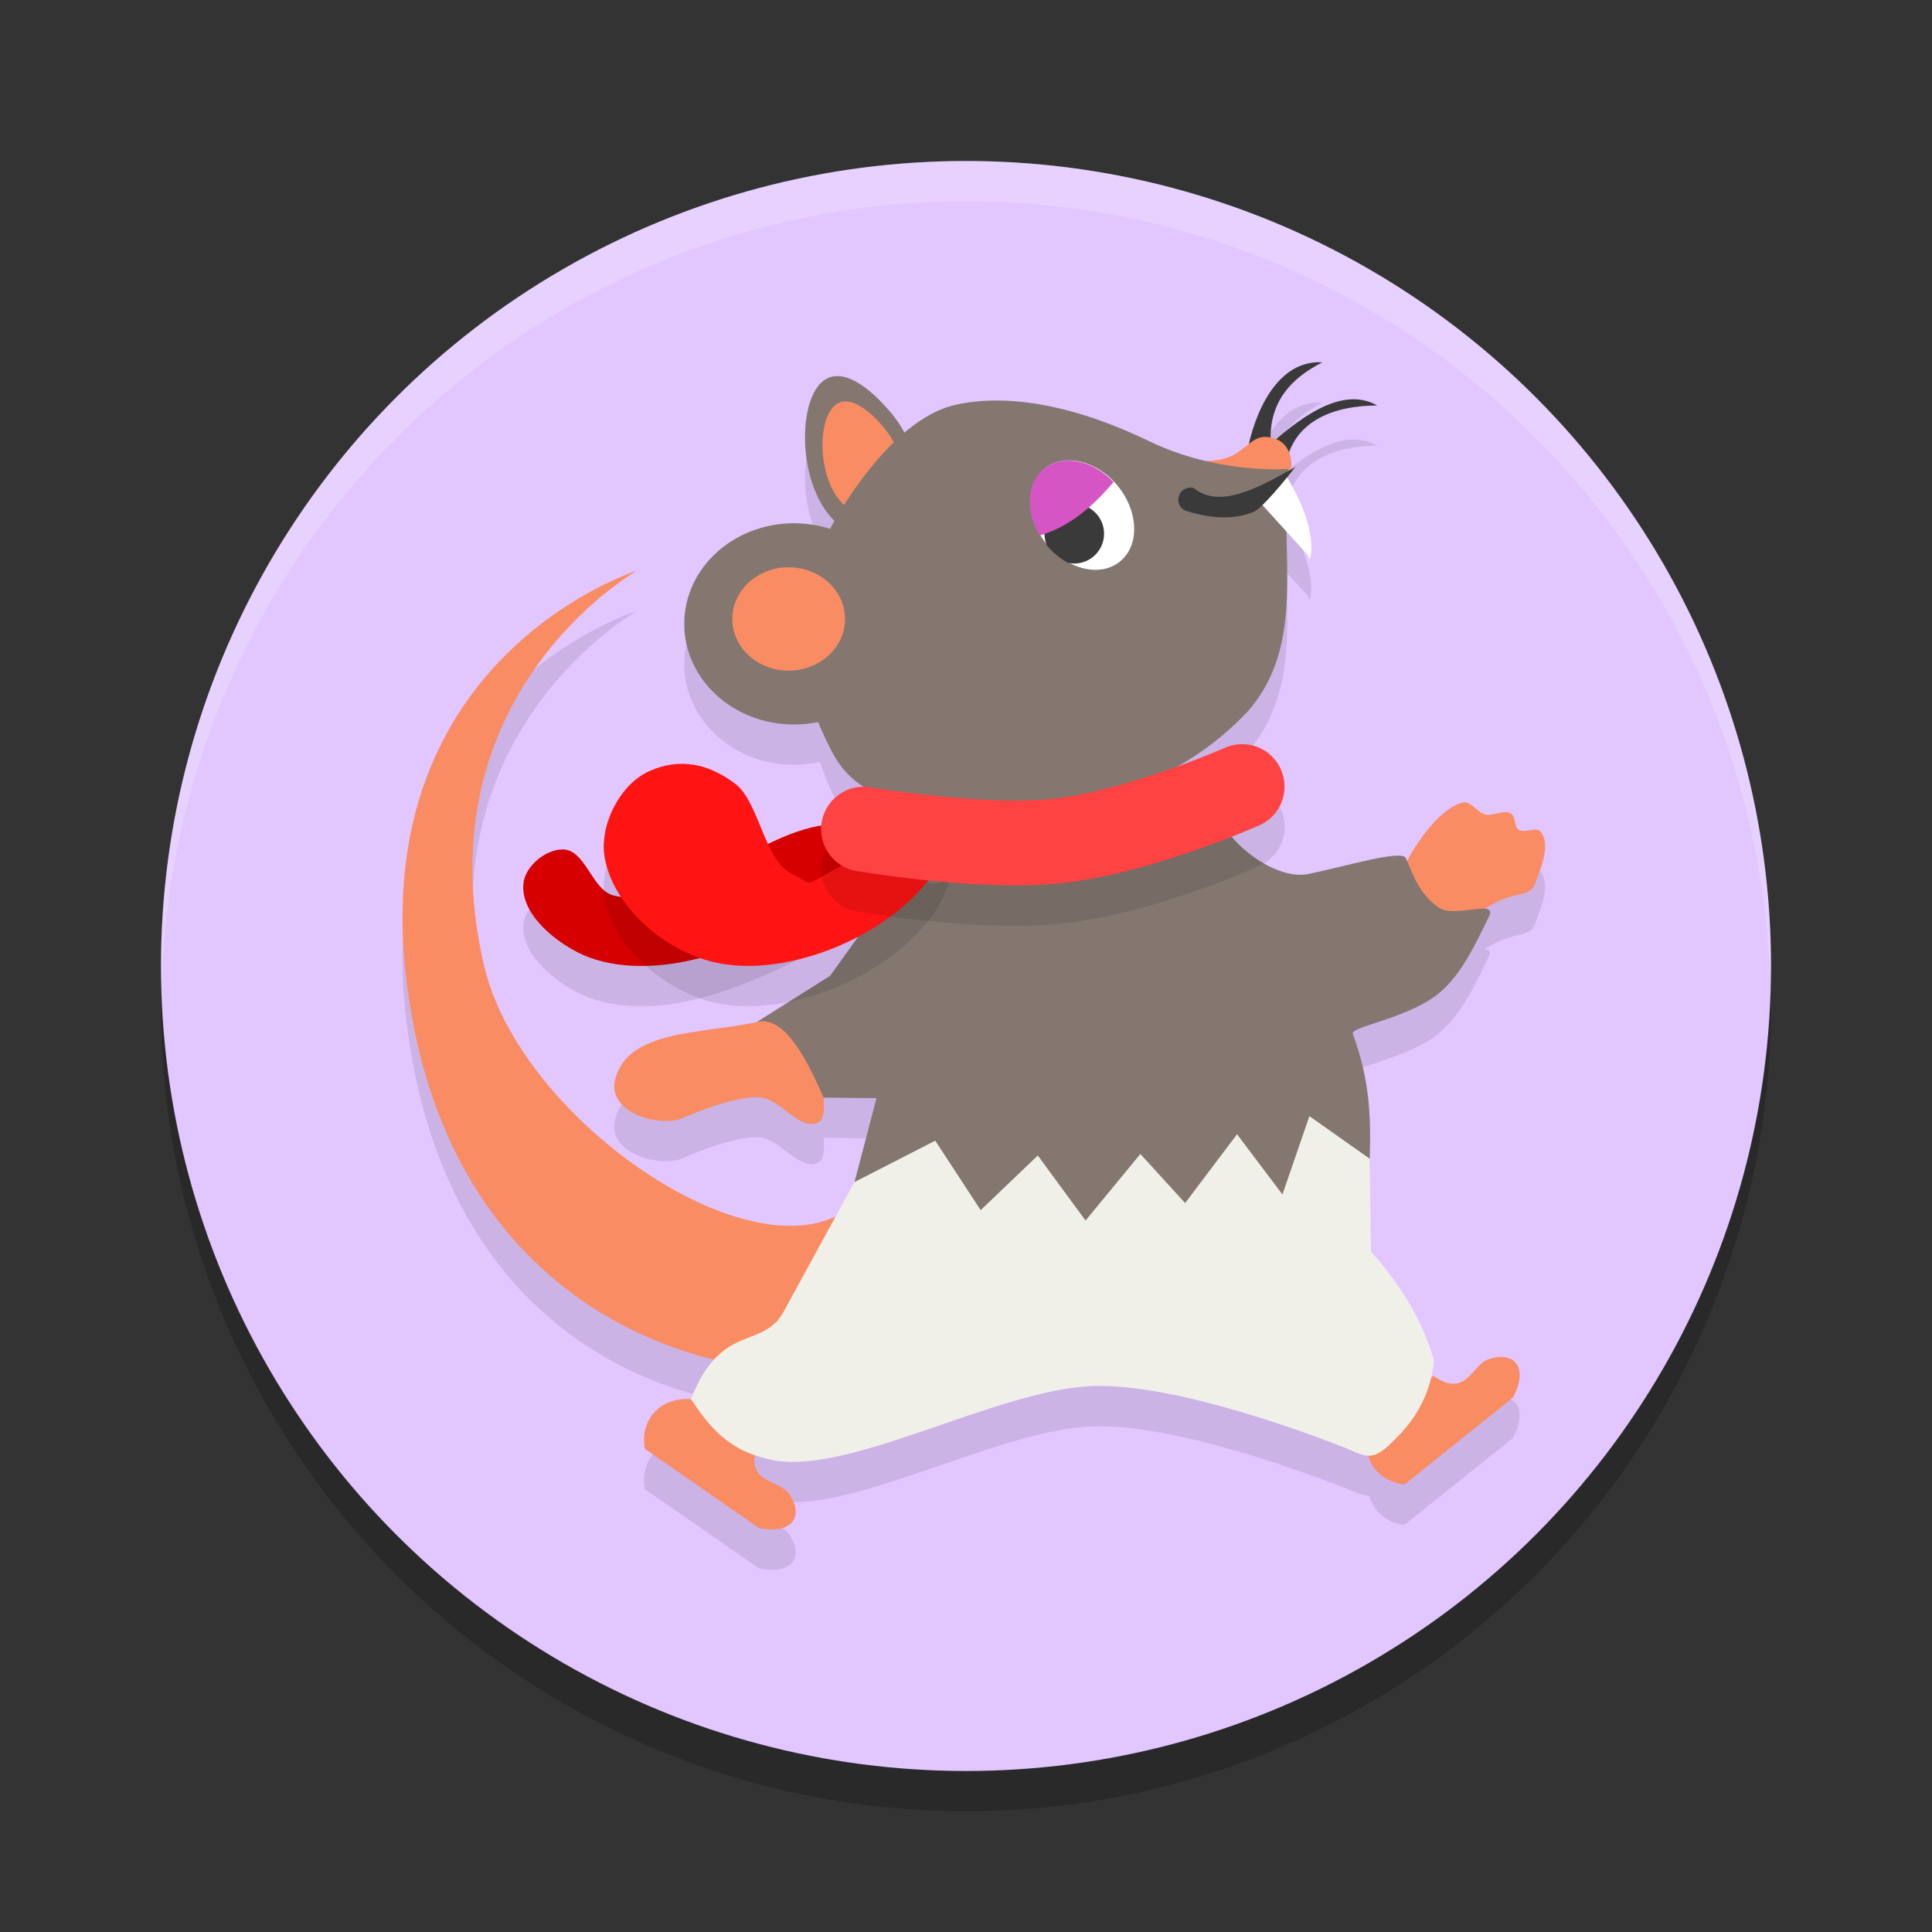 <svg xmlns="http://www.w3.org/2000/svg" width="24" height="24" version="1.1"><rect width="100%" height="100%" fill="#333333" stroke="none"/><defs>
<linearGradient id="ucPurpleBlue" x1="0%" y1="0%" x2="100%" y2="100%">
  <stop offset="0%" style="stop-color:#B794F4;stop-opacity:1"/>
  <stop offset="100%" style="stop-color:#4299E1;stop-opacity:1"/>
</linearGradient>
</defs>
 <circle style="opacity:0.2" cx="12" cy="12.5" r="10"/>
 <circle style="fill:#e1c6ff" cx="12" cy="12" r="10"/>
 <path style="opacity:0.1" d="m 16.428,5.002 c -0.505,-0.031 -0.787,0.5 -0.906,1.008 -0.048,0.037 -0.094,0.076 -0.166,0.123 -0.097,0.064 -0.234,0.087 -0.365,0.092 -0.227,-0.052 -0.468,-0.124 -0.717,-0.244 -1.02,-0.492 -1.825,-0.58 -2.404,-0.451 -0.23,0.051 -0.442,0.189 -0.639,0.357 -0.047,-0.087 -0.093,-0.176 -0.156,-0.252 -0.344,-0.412 -0.73,-0.64 -0.943,-0.291 -0.213,0.349 -0.174,1.143 0.17,1.555 0.022,0.027 0.047,0.039 0.07,0.062 -0.012,0.021 -0.045,0.078 -0.045,0.078 0,0 -0.013,0.029 -0.014,0.031 A 1.363,1.25 0 0 0 9.863,7 1.363,1.25 0 0 0 8.5,8.25 a 1.363,1.25 0 0 0 1.363,1.25 1.363,1.25 0 0 0 0.32,-0.035 c 0.054,0.129 0.101,0.279 0.154,0.381 0.419,0.798 1.34,0.618 2.273,0.693 0.937,-0.021 2.024,-0.288 2.887,-1.199 0.558,-0.635 0.5,-1.426 0.484,-2.232 l 0.271,0.299 C 16.239,7.581 16.439,7.203 16,6.459 c 0.002,-0.021 1.17e-4,-0.043 0.002,-0.064 0.016,-0.042 0.019,-0.039 0.039,-0.092 0,0 0.006,-0.081 -0.023,-0.168 0.143,-0.406 0.551,-0.596 1.09,-0.598 -0.385,-0.218 -0.838,0.063 -1.262,0.43 -0.019,-0.008 -0.032,-0.02 -0.055,-0.025 0.003,-0.459 0.254,-0.746 0.637,-0.939 z M 7.914,7.588 c 0,0 -3.36,1.054 -2.865,5.098 0.449,3.675 2.919,4.504 3.828,4.695 -0.102,0.109 -0.203,0.265 -0.295,0.5 -0.399,-0.025 -0.636,0.271 -0.572,0.617 l 1.418,0.984 C 9.86,19.572 9.99,19.317 9.797,19.053 9.684,18.894 9.357,18.9 9.396,18.573 c 0.048,0.016 0.089,0.039 0.143,0.051 0.949,0.25 2.858,-0.882 4.062,-0.906 0.942,-0.019 2.383,0.487 3.061,0.748 0.153,0.059 0.248,0.113 0.346,0.111 0.056,0.196 0.214,0.341 0.439,0.365 l 1.346,-1.078 c 0.209,-0.388 0.002,-0.586 -0.307,-0.477 -0.207,0.07 -0.275,0.493 -0.682,0.205 l -0.031,0.025 c 0.017,-0.071 0.032,-0.143 0.039,-0.217 -0.155,-0.538 -0.441,-0.968 -0.783,-1.354 l -0.016,-1.152 c 0.016,-0.521 0.004,-0.971 -0.209,-1.551 -0.031,-0.083 0.545,-0.168 0.955,-0.424 0.358,-0.223 0.551,-0.662 0.734,-1.033 0.034,-0.068 0.001,-0.088 -0.055,-0.094 0.073,-0.042 0.148,-0.087 0.217,-0.115 0.196,-0.081 0.364,-0.056 0.414,-0.199 0.05,-0.144 0.206,-0.479 0.068,-0.646 -0.058,-0.071 -0.198,0.029 -0.273,-0.023 -0.061,-0.042 -0.032,-0.163 -0.096,-0.201 -0.091,-0.055 -0.215,0.035 -0.318,0.012 -0.104,-0.024 -0.18,-0.175 -0.283,-0.148 -0.255,0.066 -0.529,0.432 -0.684,0.736 -0.006,-0.015 -0.015,-0.035 -0.021,-0.049 -0.052,-0.11 -0.754,0.105 -1.215,0.199 -0.377,0.076 -0.952,-0.333 -1.109,-0.719 l -3.875,0.656 -0.953,1.328 -0.914,0.576 c -0.698,0.145 -1.602,0.095 -1.756,0.711 -0.098,0.393 0.492,0.58 0.803,0.494 0,0 0.649,-0.297 0.99,-0.275 0.266,0.017 0.503,0.435 0.738,0.309 0.091,-0.049 0.059,-0.303 0.059,-0.303 l 0.656,0.006 -0.273,1.043 -0.223,0.408 C 9.118,16.227 6.443,14.328 6.016,12.508 5.217,9.112 7.914,7.588 7.914,7.588 Z"/>
 <path style="opacity:0.1" d="m 6.992,11.052 c 0.287,0.003 0.36,0.515 0.641,0.575 0.963,0.208 1.831,-0.905 2.816,-0.892 0.23,0.003 0.659,-0.004 0.652,0.226 -0.012,0.41 -1.545,1.239 -2.479,1.458 C 8.143,12.533 7.584,12.549 7.15,12.317 6.838,12.15 6.467,11.827 6.502,11.475 6.524,11.261 6.776,11.05 6.992,11.052 Z"/>
 <path style="opacity:0.2;fill:#ffffff" d="M 12,2 A 10,10 0 0 0 2,12 10,10 0 0 0 2.011,12.291 10,10 0 0 1 12,2.5 10,10 0 0 1 21.989,12.209 10,10 0 0 0 22,12 10,10 0 0 0 12,2 Z"/>
 <path style="fill:#d60000" d="m 6.992,10.552 c 0.287,0.003 0.36,0.515 0.641,0.575 0.963,0.208 1.831,-0.905 2.816,-0.892 0.23,0.003 0.659,-0.004 0.652,0.226 -0.012,0.41 -1.545,1.239 -2.479,1.458 C 8.143,12.033 7.584,12.049 7.15,11.817 6.838,11.65 6.467,11.327 6.502,10.975 6.524,10.761 6.776,10.55 6.992,10.552 Z"/>
 <path style="fill:#3a3a3a" d="m 16.427,4.501 c -0.404,0.205 -0.67,0.506 -0.642,1.013 l -0.299,0.133 c 0.097,-0.543 0.391,-1.18 0.942,-1.146 z"/>
 <path style="fill:#3a3a3a" d="m 17.108,5.037 c -0.56,0.002 -0.989,0.2 -1.114,0.641 L 15.785,5.515 c 0.441,-0.392 0.92,-0.706 1.323,-0.478 z"/>
 <path style="fill:#837770" d="M 11.31,6.513 C 11.096,6.862 10.645,6.811 10.301,6.399 9.958,5.987 9.918,5.192 10.131,4.843 c 0.213,-0.349 0.599,-0.12 0.943,0.292 0.344,0.412 0.449,1.029 0.235,1.378 z"/>
 <path style="fill:#fa8c64" d="M 11.151,6.3 C 10.999,6.549 10.677,6.513 10.432,6.218 10.187,5.924 10.158,5.357 10.311,5.109 c 0.152,-0.249 0.428,-0.086 0.673,0.208 0.245,0.294 0.32,0.734 0.168,0.983 z"/>
 <path style="fill:#fa8c64" d="m 16.04,5.802 c -0.347,0.916 -0.116,0.112 -0.426,0.112 -0.311,0 -1.16,-0.297 -0.981,-0.227 0.11,0.043 0.513,0.085 0.724,-0.054 0.179,-0.118 0.234,-0.229 0.414,-0.201 0.302,0.048 0.27,0.37 0.27,0.37 z"/>
 <path style="fill:#fa8c64" d="m 17.018,17.716 0.788,-0.625 c 0.407,0.288 0.475,-0.135 0.682,-0.205 0.308,-0.109 0.515,0.088 0.306,0.476 l -1.346,1.079 c -0.35,-0.038 -0.567,-0.349 -0.429,-0.725 z"/>
 <path style="fill:#fa8c64" d="m 8.583,17.38 0.824,0.577 c -0.16,0.472 0.264,0.417 0.39,0.595 0.193,0.264 0.063,0.518 -0.369,0.429 l -1.417,-0.983 c -0.064,-0.346 0.173,-0.643 0.573,-0.618 z"/>
 <path style="fill:#fa8c64" d="m 7.915,7.088 c 0,0 -2.697,1.522 -1.899,4.919 0.541,2.301 4.682,4.749 5.028,2.01 L 10.5,16.5 9.299,16.966 c 0,0 -3.701,-0.302 -4.249,-4.78 -0.494,-4.044 2.865,-5.098 2.865,-5.098 z"/>
 <path style="fill:#837770" d="m 10.327,6.539 c 0,0 0.695,-1.321 1.542,-1.51 0.579,-0.129 1.384,-0.041 2.404,0.451 0.868,0.419 1.73,0.345 1.73,0.345 -0.11,1.061 0.234,2.175 -0.505,3.015 C 14.636,9.752 13.547,10.017 12.61,10.038 11.677,9.964 10.757,10.144 10.339,9.346 10.127,8.94 9.864,8.292 9.928,7.673 9.969,7.274 10.327,6.539 10.327,6.539 Z"/>
 <ellipse style="fill:#837770" cx="9.863" cy="7.75" rx="1.363" ry="1.25"/>
 <ellipse style="fill:#ffffff" cx="6.251" cy="13.556" rx=".571" ry=".743" transform="matrix(0.765,-0.644,0.639,0.769,0,0)"/>
 <path style="fill:#3a3a3a" d="m 13.345,6.26 a 0.37,0.37 0 0 0 -0.37,0.37 0.37,0.37 0 0 0 0.03,0.146 0.743,0.571 50.928 0 0 0.26,0.215 0.37,0.37 0 0 0 0.08,0.009 0.37,0.37 0 0 0 0.37,-0.37 0.37,0.37 0 0 0 -0.37,-0.37 0.37,0.37 0 0 0 -2.44e-4,0 z"/>
 <path style="fill:#d655c5" d="M 13.268,5.722 A 0.743,0.571 50.928 0 0 12.963,5.831 0.743,0.571 50.928 0 0 12.917,6.652 C 13.309,6.532 13.586,6.277 13.833,5.988 A 0.743,0.571 50.928 0 0 13.268,5.722 Z"/>
 <path style="fill:#f0f0e9" d="m 10.614,14.684 0.773,-1.111 4.877,0.044 0.751,0.778 0.016,1.152 c 0.342,0.385 0.628,0.816 0.783,1.354 -0.036,0.366 -0.191,0.705 -0.514,1.007 -0.27,0.28 -0.355,0.167 -0.637,0.058 -0.678,-0.261 -2.118,-0.768 -3.06,-0.749 -1.204,0.025 -3.114,1.157 -4.063,0.907 C 9.044,18.016 8.8,17.709 8.583,17.38 8.961,16.415 9.471,16.778 9.737,16.29 Z"/>
 <path style="fill:#fa8c64" d="m 18.168,9.97 c 0.103,-0.027 0.18,0.125 0.284,0.148 0.103,0.023 0.227,-0.066 0.318,-0.011 0.063,0.038 0.035,0.158 0.096,0.2 0.075,0.052 0.215,-0.046 0.273,0.025 0.137,0.168 -0.019,0.502 -0.069,0.646 -0.05,0.144 -0.217,0.117 -0.414,0.198 -0.19,0.078 -0.405,0.266 -0.59,0.242 -0.29,-0.039 -0.411,-0.319 -0.652,-0.299 -0.238,0.02 0.31,-1.034 0.753,-1.15 z"/>
 <path style="fill:#fa8c64" d="m 7.641,13.41 c 0.154,-0.616 1.057,-0.566 1.755,-0.711 0.507,-0.105 0.945,0.353 0.834,0.936 0,0 0.033,0.255 -0.058,0.304 -0.235,0.127 -0.473,-0.292 -0.739,-0.308 -0.342,-0.021 -0.99,0.274 -0.99,0.274 -0.311,0.086 -0.9,-0.102 -0.802,-0.495 z"/>
 <path style="fill:#837770" d="M 11.264,10.796 15.14,10.139 c 0.158,0.386 0.732,0.795 1.109,0.719 0.461,-0.094 1.162,-0.308 1.214,-0.199 0.081,0.172 0.15,0.434 0.407,0.614 0.2,0.141 0.738,-0.114 0.626,0.114 -0.184,0.371 -0.376,0.81 -0.734,1.033 -0.41,0.256 -0.987,0.34 -0.957,0.423 0.213,0.58 0.226,1.03 0.21,1.551 l -0.749,-0.529 -0.335,0.973 -0.564,-0.748 -0.645,0.855 -0.556,-0.61 -0.681,0.827 -0.593,-0.808 -0.71,0.679 -0.564,-0.863 -1.003,0.514 0.273,-1.042 -0.657,-0.007 C 9.978,13.051 9.712,12.611 9.396,12.699 L 10.311,12.123 Z"/>
 <path style="opacity:0.1" d="m 8.06,10.082 c 0.379,-0.173 0.739,-0.098 1.072,0.153 0.299,0.225 0.362,0.954 0.699,1.115 0.349,0.167 0.016,0.203 0.944,-0.265 0.43,-0.217 0.649,-0.652 0.73,-0.177 0.034,0.201 0.341,-0.099 0.274,0.088 -0.341,0.958 -1.843,1.675 -2.863,1.467 C 8.288,12.336 7.621,11.782 7.511,11.15 7.443,10.756 7.696,10.248 8.06,10.082 Z"/>
 <path style="fill:#ff1414" d="m 8.06,9.582 c 0.379,-0.173 0.739,-0.098 1.072,0.153 0.299,0.225 0.362,0.954 0.699,1.115 0.349,0.167 0.016,0.203 0.944,-0.265 0.43,-0.217 0.649,-0.652 0.73,-0.177 0.034,0.201 0.341,-0.099 0.274,0.088 -0.341,0.958 -1.843,1.675 -2.863,1.467 C 8.288,11.836 7.621,11.282 7.511,10.65 7.443,10.256 7.696,9.748 8.06,9.582 Z"/>
 <path style="opacity:0.1" d="m 15.434,9.744 a 0.527,0.527 0 0 0 -0.218,0.045 c 0,0 -1.355,0.574 -2.229,0.643 -0.821,0.065 -2.17,-0.15 -2.17,-0.15 a 0.527,0.527 0 0 0 -0.608,0.431 0.527,0.527 0 0 0 0.431,0.608 c 0,0 1.361,0.246 2.431,0.162 1.207,-0.095 2.574,-0.729 2.574,-0.729 a 0.527,0.527 0 0 0 0.268,-0.695 0.527,0.527 0 0 0 -0.478,-0.313 z"/>
 <path style="fill:none;stroke:#ff4242;stroke-width:1.054;stroke-linecap:round;stroke-linejoin:round" d="m 10.727,10.3 c 0,0 1.355,0.231 2.301,0.157 1.041,-0.082 2.402,-0.686 2.402,-0.686"/>
 <ellipse style="fill:#fa8c64" cx="9.797" cy="7.689" rx=".7" ry=".642"/>
 <path style="fill:#ffffff" d="m 15.615,6.2 0.368,-0.279 c 0.473,0.772 0.256,1.162 0.272,0.984 z"/>
 <path style="fill:#3a3a3a" d="m 14.831,6.064 c -0.079,-0.024 -0.162,0.019 -0.187,0.098 -0.025,0.079 0.019,0.162 0.098,0.187 0.369,0.115 0.639,0.092 0.844,0.004 0.147,-0.087 0.504,-0.551 0.504,-0.551 -0.486,0.277 -0.945,0.516 -1.26,0.262 z"/>
</svg>
